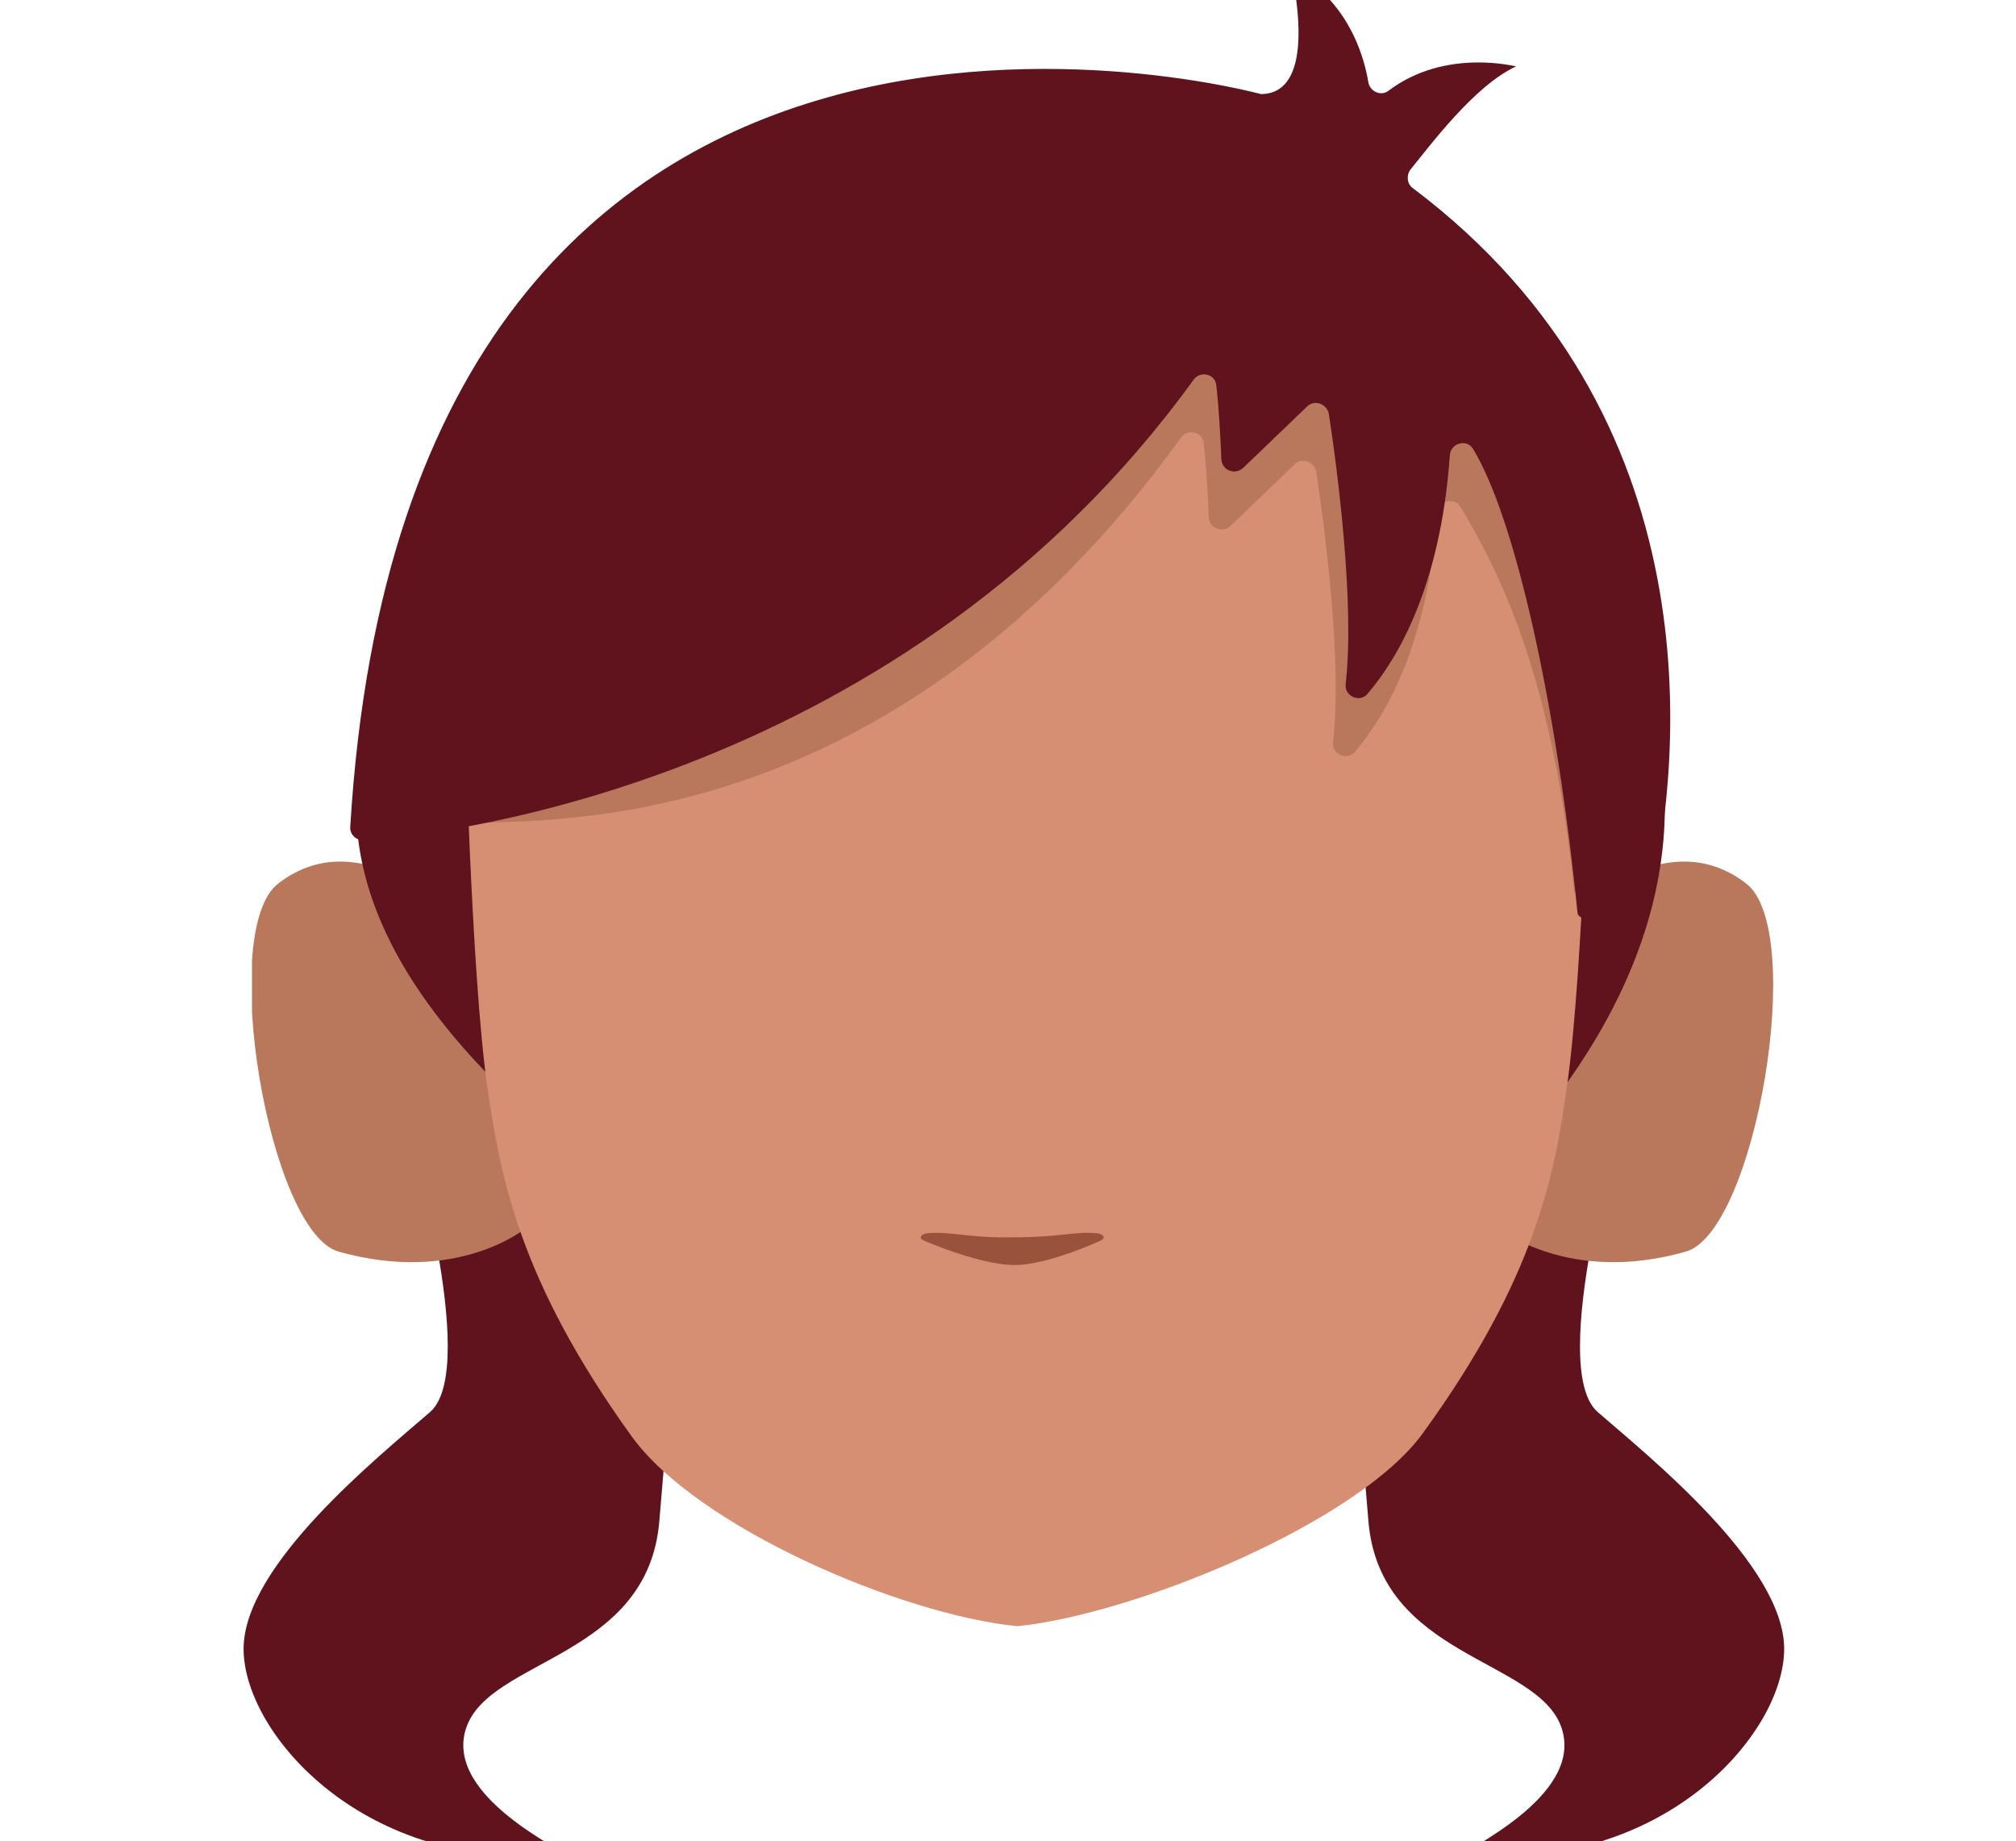 <?xml version="1.0" encoding="utf-8"?>
<!-- Generator: Adobe Illustrator 26.0.2, SVG Export Plug-In . SVG Version: 6.00 Build 0)  -->
<svg version="1.1" id="Calque_1" xmlns="http://www.w3.org/2000/svg" xmlns:xlink="http://www.w3.org/1999/xlink" x="0px" y="0px"
	 viewBox="0 0 240 219.2" style="enable-background:new 0 0 240 219.2;" xml:space="preserve">
<style type="text/css">
	.st0{fill:#60131D;}
	.st1{clip-path:url(#SVGID_00000091717118509300063940000015125599384198422195_);}
	.st2{fill:#B9785C;}
	.st3{clip-path:url(#SVGID_00000042728824163912508800000010996892828066176946_);}
	.st4{fill:#D68F72;}
	.st5{fill:#99533D;}
</style>
<path class="st0" d="M48.2,132.5c0,0,9.1,30.3,3,35.6c-6.1,5.3-22.2,18.2-22.2,28.2c0,10.1,14.4,26.7,38.1,24.5
	c0.8-0.3-14.4-6.8-11.6-15.1s21.7-8.3,23-24.7s3.3-33.3,3.3-33.3L48.2,132.5z"/>
<path class="st0" d="M193.2,132.5c0,0-9.1,30.3-3,35.6c6.1,5.3,22.2,18.2,22.2,28.2c0,10.1-14.4,26.7-38.1,24.5
	c-0.8-0.3,14.4-6.8,11.6-15.1c-2.8-8.3-21.7-8.3-23-24.7s-3.3-33.3-3.3-33.3L193.2,132.5z"/>
<g id="random">
	<g>
		<g>
			<g>
				<defs>
					<polygon id="SVGID_1_" points="178.4,102.5 178.4,102.5 211.1,102.5 211.1,150.3 178.4,150.3 					"/>
				</defs>
				<clipPath id="SVGID_00000161624572726523582330000008451556011540305598_">
					<use xlink:href="#SVGID_1_"  style="overflow:visible;"/>
				</clipPath>
				<g style="clip-path:url(#SVGID_00000161624572726523582330000008451556011540305598_);">
					<path class="st2" d="M178.4,146.2l6.3-35c0,0,12.4-14.4,23.2-6c7.2,5.6,1.1,41.4-7.2,43.8C186.7,153,178.4,146.2,178.4,146.2z"
						/>
				</g>
			</g>
		</g>
	</g>
</g>
<g id="random2">
	<g>
		<g>
			<g>
				<defs>
					<polygon id="SVGID_00000021121864570709282750000003657250204797155496_" points="62.6,102.5 62.6,102.5 30,102.5 30,150.3 
						62.6,150.3 					"/>
				</defs>
				<clipPath id="SVGID_00000090282197176977575160000000959064581520884614_">
					<use xlink:href="#SVGID_00000021121864570709282750000003657250204797155496_"  style="overflow:visible;"/>
				</clipPath>
				<g style="clip-path:url(#SVGID_00000090282197176977575160000000959064581520884614_);">
					<path class="st2" d="M62.6,146.2l-6.3-35c0,0-12.4-14.4-23.2-6c-7.2,5.6-1.1,41.4,7.2,43.8C54.5,153,62.6,146.2,62.6,146.2z"/>
				</g>
			</g>
		</g>
	</g>
</g>
<path class="st0" d="M42.4,96c0-44.3,34.9-80.3,77.9-80.3s77.9,36,77.9,80.3s-63.9,77.3-77.9,80.3C135.9,170.9,42.4,140.4,42.4,96z"
	/>
<path class="st4" d="M124.3,19.8h-2.6c-39,0-66.4,25-66.4,64c0,0,0.8,32.1,2.7,45.5c1.6,10.9,3.8,23.1,17.2,41.7
	c7.8,10.8,32,21.2,45.9,22.6l0,0c13.9-1.4,40.6-12.3,48.3-23c13.5-18.6,15.7-30.8,17.2-41.7c1.9-13.6,2.7-45.5,2.7-45.5
	c0-39-27.4-64-66.4-64h-2.6"/>
<path class="st5" d="M110.5,146.8c-0.9,0.1-1.2,0.6-0.5,0.9c2.6,1.1,7.5,2.9,10.8,2.9c3.1,0,7.8-1.8,10.2-2.9
	c0.7-0.3,0.4-0.8-0.5-0.9c-2.9-0.2-4.1,0.5-10,0.5C115.4,147.4,113.4,146.6,110.5,146.8z"/>
<path class="st2" d="M148.6,18.1c0,0-93.4,80-92.5,79.9c10.2-0.5,50.2,1.5,84.5-45.9c0.8-1.1,2.6-0.7,2.7,0.7
	c0.3,2.6,0.5,6.2,0.6,8.8c0.1,1.3,1.6,1.9,2.6,1l7.6-7.3c0.9-0.9,2.4-0.3,2.6,0.9c1,6.5,3.1,22.6,2,32.1c-0.2,1.5,1.7,2.3,2.6,1.2
	c3.6-4.2,8.7-12.8,9.8-28.4c0.1-1.5,2.1-2,2.8-0.7c5,8.3,11,20.9,13.5,45.8c0.2,1.7,15.3-49.8-20.7-76.8
	C166,28.9,153.5,18.1,148.6,18.1z"/>
<path class="st0" d="M150.1,11.2c0,0-101.5-28-108.4,87.2c-0.1,0.9,0.7,1.7,1.6,1.6c10.2-0.5,64.5-7.4,98.8-54.8
	c0.8-1.1,2.6-0.7,2.7,0.7c0.3,2.6,0.5,6.2,0.6,8.8c0.1,1.3,1.6,1.9,2.6,1l7.6-7.3c0.9-0.9,2.4-0.3,2.6,0.9c1,6.5,3.1,22.6,2,32.1
	c-0.2,1.5,1.7,2.3,2.6,1.2c3.6-4.2,8.7-12.8,9.8-28.4c0.1-1.5,2.1-2,2.8-0.7c5,8.3,9.9,30.3,12.4,55.2c0.2,1.7,8.2,0.2,8.6-1.5
	c3.9-16.9,7.8-57.7-28.2-84.8c-0.7-0.5-0.8-1.5-0.3-2.2c2.3-2.8,7.6-10,12.6-12.3c0.2,0.1-8.3-2.3-15.2,2.9c-0.9,0.7-2.2,0.1-2.4-1
	c-0.5-3-2-7.8-6.1-11.3c-1-0.9-2.7,0-2.5,1.4C154.9,4.4,155,11.2,150.1,11.2z"/>
</svg>
